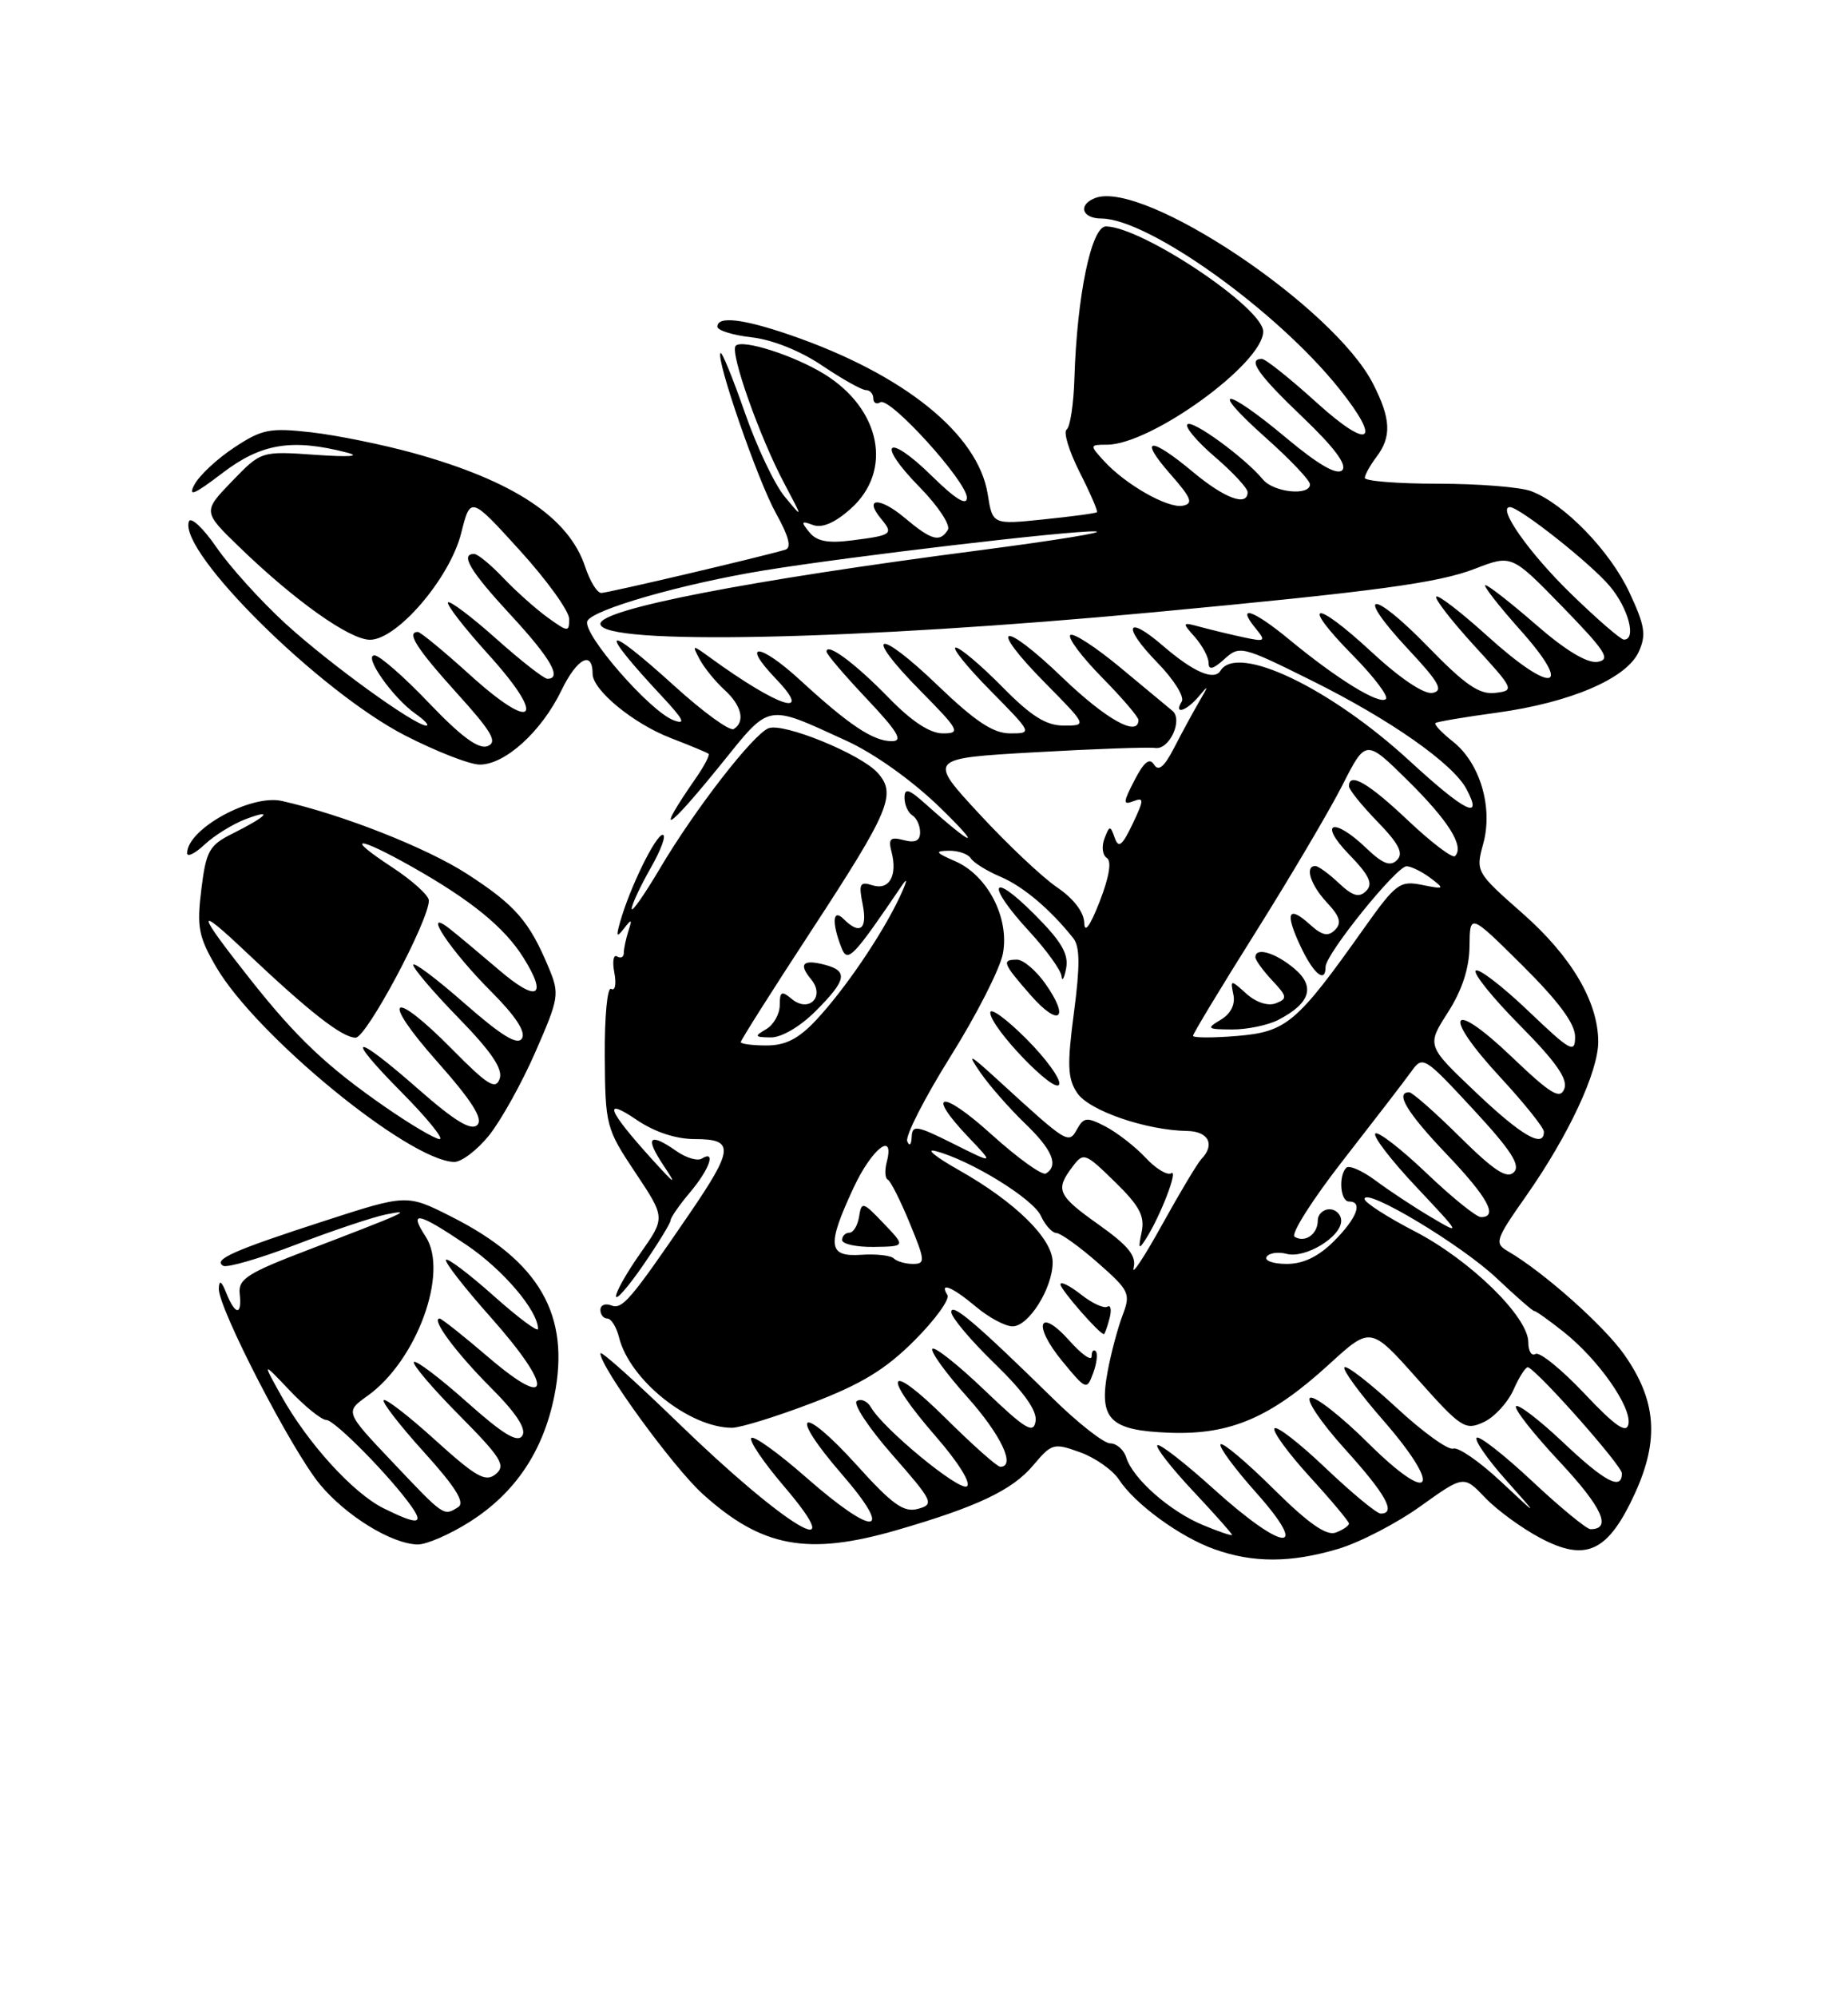 <?xml version="1.0" encoding="UTF-8" standalone="no"?>
<!DOCTYPE svg PUBLIC "-//W3C//DTD SVG 1.1//EN" "http://www.w3.org/Graphics/SVG/1.1/DTD/svg11.dtd" >
<svg xmlns="http://www.w3.org/2000/svg" xmlns:xlink="http://www.w3.org/1999/xlink" version="1.1" viewBox="0 0 237 256">
 <g >
 <path fill="currentColor"
d=" M 171.63 198.52 C 174.38 197.70 179.12 195.25 182.17 193.06 C 187.72 189.09 187.72 189.09 190.47 191.97 C 191.98 193.55 195.16 195.87 197.52 197.12 C 203.42 200.25 206.23 198.92 209.68 191.40 C 212.82 184.53 212.43 179.50 208.31 173.63 C 205.69 169.91 197.94 163.02 193.41 160.39 C 191.62 159.35 191.75 158.94 195.77 153.22 C 201.18 145.50 204.98 137.35 204.97 133.50 C 204.95 128.38 201.51 122.56 195.24 117.05 C 189.31 111.83 189.24 111.71 190.21 108.18 C 191.51 103.51 189.81 97.78 186.32 95.04 C 184.88 93.90 183.88 92.84 184.10 92.67 C 184.32 92.50 187.88 91.90 192.01 91.34 C 201.43 90.04 208.60 86.97 210.16 83.55 C 211.15 81.38 210.96 80.19 208.96 75.92 C 206.47 70.60 200.61 64.56 196.38 62.96 C 195.00 62.43 189.62 62.00 184.43 62.00 C 179.25 62.00 175.01 61.66 175.03 61.25 C 175.05 60.84 175.72 59.63 176.53 58.56 C 178.49 55.97 178.38 53.67 176.09 49.19 C 171.07 39.33 146.64 23.01 140.46 25.38 C 138.21 26.24 138.73 28.00 141.25 28.01 C 147.29 28.04 163.74 39.80 171.75 49.82 C 177.31 56.77 175.66 57.77 168.83 51.58 C 165.44 48.51 162.29 46.00 161.83 46.00 C 159.93 46.00 161.34 48.02 167.07 53.48 C 171.13 57.36 172.80 59.60 172.13 60.27 C 171.46 60.94 169.09 59.58 164.97 56.14 C 157.02 49.49 154.85 49.44 162.30 56.08 C 165.44 58.87 168.00 61.57 168.00 62.08 C 168.00 63.60 163.34 63.12 161.97 61.46 C 159.64 58.66 152.92 53.75 152.28 54.39 C 151.94 54.73 153.53 56.62 155.83 58.58 C 158.12 60.55 160.00 62.57 160.00 63.08 C 160.00 64.97 157.06 63.89 153.00 60.50 C 147.49 55.90 145.94 56.03 150.08 60.75 C 152.80 63.84 153.08 64.55 151.68 64.82 C 149.75 65.19 144.28 62.07 141.53 59.03 C 139.73 57.05 139.74 57.00 141.96 57.00 C 147.61 57.00 162.00 46.58 162.00 42.49 C 162.00 39.45 146.48 29.08 141.84 29.02 C 139.97 29.00 138.12 37.86 137.79 48.50 C 137.69 51.80 137.24 54.75 136.79 55.06 C 136.35 55.37 137.10 57.83 138.46 60.52 C 139.82 63.20 140.82 65.51 140.68 65.65 C 140.55 65.79 137.48 66.20 133.86 66.57 C 127.29 67.25 127.29 67.25 126.67 63.33 C 125.44 55.63 115.91 47.96 101.37 42.95 C 95.26 40.85 92.00 40.48 92.00 41.87 C 92.00 42.35 93.98 42.96 96.41 43.24 C 99.05 43.53 102.68 44.99 105.46 46.87 C 108.01 48.59 110.53 50.00 111.05 50.00 C 111.57 50.00 112.00 50.48 112.00 51.06 C 112.00 51.64 112.41 51.87 112.90 51.56 C 114.11 50.82 124.00 61.72 124.00 63.79 C 124.00 64.88 122.52 63.97 119.52 61.02 C 113.73 55.34 112.26 56.65 117.93 62.43 C 120.30 64.84 121.93 67.31 121.56 67.91 C 120.54 69.56 119.46 69.26 116.03 66.38 C 112.82 63.67 110.72 63.76 113.00 66.50 C 114.62 68.45 114.41 68.61 109.29 69.26 C 106.17 69.66 104.74 69.39 103.79 68.21 C 102.69 66.86 102.76 66.72 104.26 67.29 C 105.43 67.72 107.07 67.02 109.11 65.20 C 114.54 60.34 112.97 52.42 105.70 47.94 C 101.81 45.55 95.22 43.44 94.35 44.32 C 93.56 45.11 97.40 55.98 100.60 62.00 C 102.99 66.50 102.99 66.50 100.64 63.66 C 99.34 62.10 97.04 57.25 95.52 52.87 C 93.99 48.50 92.60 45.07 92.41 45.25 C 91.75 45.91 97.18 61.60 99.52 65.80 C 101.17 68.76 101.54 70.21 100.71 70.46 C 97.61 71.38 77.95 76.00 77.11 76.00 C 76.58 76.00 75.66 74.50 75.05 72.66 C 72.96 66.33 65.87 61.63 53.02 58.07 C 49.06 56.98 43.17 55.78 39.91 55.41 C 34.59 54.81 33.59 55.01 30.04 57.36 C 27.86 58.79 25.57 60.93 24.94 62.11 C 24.06 63.75 24.90 63.40 28.54 60.62 C 33.51 56.83 37.45 56.19 44.50 58.01 C 46.34 58.49 44.79 58.60 40.50 58.30 C 33.50 57.81 33.50 57.81 29.75 61.69 C 26.00 65.58 26.00 65.58 30.75 70.17 C 37.83 77.02 44.86 82.00 47.45 82.00 C 50.93 82.00 57.69 74.11 59.14 68.35 C 60.34 63.59 60.34 63.59 66.66 70.54 C 70.14 74.37 72.99 78.32 72.99 79.32 C 73.00 81.04 72.85 81.03 70.25 79.16 C 68.74 78.07 66.18 75.79 64.56 74.09 C 62.95 72.39 61.26 71.00 60.81 71.00 C 58.97 71.00 60.29 73.20 65.50 78.83 C 70.61 84.35 72.14 87.00 70.20 87.00 C 69.76 87.00 66.81 84.70 63.65 81.88 C 60.49 79.06 57.70 76.96 57.46 77.21 C 57.21 77.46 59.54 80.47 62.64 83.89 C 70.18 92.22 68.56 94.01 60.28 86.51 C 56.93 83.48 53.92 81.00 53.59 81.00 C 52.07 81.00 53.44 83.14 58.58 88.83 C 63.09 93.81 63.85 95.12 62.53 95.63 C 61.38 96.07 59.15 94.43 55.04 90.13 C 51.83 86.76 48.67 84.00 48.03 84.00 C 46.55 84.00 50.37 89.44 53.28 91.48 C 54.47 92.32 55.10 93.00 54.67 93.00 C 53.18 93.00 42.27 85.10 36.60 79.92 C 33.46 77.04 29.48 72.65 27.76 70.15 C 26.04 67.65 24.44 66.17 24.22 66.85 C 22.91 70.77 40.96 88.61 51.93 94.26 C 55.93 96.31 60.25 98.00 61.53 98.00 C 64.78 98.00 69.46 93.76 72.01 88.47 C 74.00 84.37 76.00 83.31 76.00 86.37 C 76.00 88.45 81.22 92.74 86.00 94.59 C 88.47 95.54 90.66 96.45 90.86 96.61 C 91.06 96.76 90.34 98.15 89.27 99.69 C 83.83 107.54 85.41 106.69 92.47 97.96 C 98.84 90.07 98.16 90.19 108.54 94.94 C 112.13 96.58 117.00 100.05 120.54 103.49 C 126.10 108.89 124.93 108.63 118.75 103.09 C 116.55 101.12 116.00 100.95 116.00 102.25 C 116.00 103.15 116.45 104.16 117.00 104.50 C 117.55 104.84 118.00 105.82 118.00 106.68 C 118.00 107.77 117.37 108.07 115.90 107.68 C 114.18 107.23 113.90 107.50 114.33 109.16 C 115.13 112.23 114.05 114.15 111.89 113.47 C 110.27 112.95 110.10 113.27 110.64 115.94 C 111.27 119.11 110.28 119.88 108.20 117.80 C 106.79 116.39 106.64 118.22 107.91 121.46 C 108.70 123.48 109.33 122.83 115.76 113.36 C 116.46 112.34 116.28 113.08 115.37 115.00 C 113.09 119.84 108.30 126.87 104.66 130.75 C 102.41 133.15 100.74 134.00 98.30 134.00 C 96.49 134.00 95.00 133.80 95.00 133.57 C 95.00 133.33 99.06 126.91 104.03 119.32 C 114.14 103.85 115.01 101.78 112.54 99.04 C 110.37 96.64 100.48 92.60 98.57 93.34 C 96.60 94.09 89.10 103.76 84.64 111.30 C 82.64 114.68 81.01 117.01 81.01 116.48 C 81.02 115.94 82.12 113.59 83.45 111.25 C 84.79 108.91 85.48 107.00 84.99 107.00 C 84.09 107.00 80.76 113.80 79.53 118.16 C 78.99 120.07 79.08 120.22 80.03 119.00 C 81.01 117.73 81.10 117.78 80.59 119.33 C 80.27 120.34 80.00 121.60 80.00 122.14 C 80.00 122.68 79.62 122.88 79.14 122.59 C 78.67 122.30 78.51 123.24 78.79 124.68 C 79.06 126.12 78.89 127.05 78.39 126.75 C 77.89 126.43 77.53 130.20 77.56 135.35 C 77.62 144.26 77.72 144.65 81.48 150.29 C 85.33 156.07 85.33 156.07 82.17 160.57 C 80.42 163.04 79.00 165.55 79.00 166.14 C 79.00 166.74 80.57 164.93 82.50 162.14 C 84.42 159.34 86.00 156.76 86.00 156.42 C 86.00 156.07 87.12 154.45 88.50 152.82 C 91.01 149.84 91.87 147.34 90.00 148.50 C 89.45 148.84 88.00 148.41 86.78 147.56 C 83.30 145.12 82.67 145.71 85.01 149.25 C 86.88 152.06 86.68 151.96 83.54 148.50 C 77.93 142.30 77.25 140.55 81.61 143.51 C 83.95 145.10 86.67 146.00 89.14 146.00 C 94.22 146.00 94.12 147.24 88.34 155.69 C 80.78 166.74 79.81 167.87 78.37 167.31 C 77.62 167.02 77.00 167.28 77.00 167.89 C 77.00 168.50 77.40 169.00 77.89 169.00 C 78.38 169.00 79.06 170.09 79.39 171.42 C 80.76 176.89 88.41 183.00 93.88 183.00 C 94.95 183.00 99.57 181.57 104.13 179.83 C 110.49 177.40 113.57 175.52 117.27 171.82 C 119.93 169.16 121.83 166.54 121.50 165.99 C 120.41 164.23 122.13 164.94 125.18 167.50 C 126.82 168.88 128.92 170.00 129.86 170.00 C 131.93 170.00 135.00 165.10 135.00 161.79 C 135.00 158.77 130.22 154.07 123.00 149.99 C 119.97 148.28 118.62 147.18 120.00 147.54 C 124.51 148.73 132.48 153.64 133.49 155.84 C 134.03 157.03 134.93 158.02 135.49 158.04 C 136.04 158.07 138.43 159.78 140.80 161.86 C 144.84 165.41 145.03 165.80 143.97 168.57 C 143.36 170.18 142.49 173.41 142.06 175.74 C 140.89 181.94 142.32 183.36 150.04 183.64 C 157.81 183.92 162.99 181.69 170.47 174.85 C 175.78 170.00 175.78 170.00 181.76 176.72 C 187.37 183.02 187.90 183.37 190.25 182.29 C 191.64 181.66 193.38 179.77 194.13 178.07 C 194.88 176.38 195.72 175.11 195.99 175.25 C 197.53 176.02 208.00 187.86 208.00 188.84 C 208.00 191.09 205.82 189.94 200.43 184.84 C 197.43 182.01 194.73 179.94 194.43 180.24 C 194.12 180.54 196.64 183.75 200.02 187.36 C 205.48 193.20 206.76 196.00 203.98 196.00 C 203.48 196.00 200.12 193.24 196.51 189.86 C 192.90 186.48 189.69 183.97 189.38 184.28 C 189.07 184.59 190.75 187.02 193.11 189.67 C 197.41 194.50 197.41 194.50 192.46 189.87 C 189.73 187.32 186.99 185.43 186.36 185.67 C 185.73 185.90 182.45 183.54 179.08 180.41 C 175.70 177.29 172.71 174.96 172.42 175.25 C 172.14 175.53 174.36 178.58 177.37 182.02 C 185.12 190.92 183.69 193.12 175.47 184.97 C 172.02 181.55 168.69 178.94 168.05 179.15 C 167.41 179.36 169.39 182.30 172.44 185.68 C 177.74 191.53 179.11 194.00 177.07 194.00 C 176.56 194.00 173.39 191.38 170.02 188.18 C 166.65 184.97 163.70 182.68 163.44 183.09 C 163.19 183.49 165.24 186.29 167.99 189.30 C 170.75 192.32 173.00 195.01 173.00 195.28 C 173.00 195.56 172.24 196.08 171.32 196.43 C 170.12 196.89 167.82 195.29 163.34 190.85 C 159.88 187.42 156.82 184.84 156.54 185.12 C 156.26 185.41 158.31 188.19 161.10 191.32 C 168.16 199.24 164.64 198.96 155.69 190.88 C 151.96 187.51 148.69 184.97 148.43 185.24 C 148.16 185.50 150.21 188.13 152.97 191.07 C 155.74 194.02 158.00 196.56 158.00 196.73 C 158.00 196.89 156.31 196.32 154.25 195.46 C 150.01 193.69 145.31 189.55 144.44 186.82 C 144.13 185.82 143.20 185.00 142.38 185.00 C 141.57 185.00 138.26 182.41 135.04 179.25 C 125.22 169.63 122.00 166.89 122.00 168.17 C 122.00 168.84 124.50 171.81 127.56 174.77 C 131.30 178.40 133.02 180.81 132.81 182.15 C 132.55 183.84 131.52 183.21 126.25 178.17 C 122.81 174.88 119.80 172.51 119.57 172.89 C 119.33 173.27 121.34 176.04 124.03 179.04 C 128.37 183.89 130.32 188.00 128.28 188.00 C 127.88 188.00 124.73 185.20 121.28 181.78 C 113.78 174.35 112.92 175.95 120.01 184.11 C 122.91 187.43 124.59 190.14 123.99 190.51 C 122.98 191.13 113.29 183.15 111.69 180.37 C 111.24 179.59 110.43 179.23 109.89 179.57 C 109.35 179.90 111.40 183.01 114.44 186.47 C 119.66 192.42 119.85 192.81 117.74 193.39 C 115.91 193.90 114.46 192.87 109.84 187.75 C 102.64 179.81 100.97 180.89 107.97 188.96 C 114.81 196.86 112.18 197.08 103.38 189.36 C 99.84 186.25 96.68 183.98 96.36 184.31 C 96.03 184.64 97.90 187.40 100.50 190.45 C 109.51 200.99 100.76 195.75 86.90 182.30 C 81.45 177.02 77.00 173.04 77.00 173.46 C 77.00 175.25 86.33 188.06 90.11 191.48 C 97.70 198.34 103.57 199.43 115.00 196.12 C 125.33 193.13 129.83 190.99 132.50 187.82 C 134.88 184.99 135.14 184.92 138.51 186.14 C 140.46 186.84 142.70 188.42 143.50 189.64 C 145.56 192.79 151.34 197.00 155.75 198.57 C 160.71 200.34 165.54 200.33 171.63 198.52 Z  M 60.25 195.05 C 66.07 191.36 69.66 186.02 71.09 178.93 C 73.17 168.56 69.20 161.65 57.88 155.94 C 52.18 153.06 52.18 153.06 41.54 156.51 C 29.93 160.27 27.28 161.45 28.62 162.24 C 29.10 162.53 33.33 161.30 38.00 159.51 C 42.67 157.72 47.85 155.99 49.50 155.66 C 53.11 154.93 52.07 155.41 39.50 160.21 C 31.72 163.18 30.53 163.94 30.74 165.82 C 31.05 168.65 30.18 168.61 29.03 165.75 C 28.40 164.17 28.11 164.00 28.06 165.16 C 27.97 167.63 37.43 185.93 41.04 190.27 C 44.41 194.32 50.22 197.88 53.55 197.96 C 54.68 197.98 57.70 196.67 60.25 195.05 Z  M 140.52 173.19 C 140.23 172.90 140.00 173.20 140.00 173.85 C 140.00 174.50 138.72 173.60 137.16 171.85 C 133.22 167.44 132.38 169.79 136.23 174.46 C 139.29 178.18 139.38 178.21 140.20 175.98 C 140.66 174.73 140.81 173.47 140.52 173.19 Z  M 142.29 169.00 C 142.58 167.90 142.46 167.22 142.02 167.48 C 141.59 167.75 140.06 167.05 138.62 165.91 C 137.18 164.78 136.00 164.20 136.00 164.62 C 136.00 165.28 141.00 171.00 141.57 171.00 C 141.68 171.00 142.00 170.10 142.29 169.00 Z  M 62.71 145.54 C 64.24 143.63 66.93 138.81 68.67 134.82 C 71.70 127.90 71.78 127.40 70.37 124.03 C 67.88 118.07 66.10 116.02 59.88 112.00 C 54.69 108.65 43.87 104.39 36.14 102.66 C 32.17 101.77 24.00 106.27 24.00 109.35 C 24.00 109.90 25.01 109.40 26.25 108.24 C 27.49 107.08 29.84 105.63 31.48 105.00 C 35.19 103.60 34.27 104.62 29.83 106.84 C 26.83 108.33 26.43 109.05 25.82 114.00 C 25.22 118.81 25.46 120.05 27.71 123.92 C 32.83 132.71 52.33 148.70 58.21 148.93 C 59.15 148.97 61.17 147.44 62.71 145.54 Z  M 104.60 129.60 C 108.57 125.63 108.81 124.45 105.79 123.66 C 102.97 122.92 102.37 123.54 104.02 125.52 C 105.85 127.73 103.75 129.87 101.54 128.04 C 100.24 126.95 100.00 127.07 100.00 128.83 C 100.00 129.97 99.21 131.36 98.25 131.92 C 96.70 132.82 96.77 132.94 98.85 132.97 C 100.22 132.99 102.62 131.58 104.60 129.60 Z  M 203.18 178.60 C 200.25 175.50 197.44 173.23 196.93 173.54 C 196.42 173.86 196.00 173.18 196.00 172.04 C 196.00 168.78 188.54 161.50 181.45 157.83 C 177.91 156.00 175.01 154.13 175.00 153.68 C 175.00 152.11 187.39 159.53 191.93 163.82 C 194.44 166.19 196.62 168.09 196.77 168.04 C 196.92 167.99 198.62 169.20 200.54 170.72 C 204.99 174.25 209.27 180.35 208.84 182.54 C 208.59 183.80 207.14 182.79 203.18 178.60 Z  M 145.38 162.50 C 145.76 160.97 144.72 159.68 140.95 157.00 C 135.62 153.22 135.30 152.51 137.54 149.55 C 138.96 147.67 139.14 147.73 142.98 151.48 C 146.15 154.57 146.84 155.88 146.41 157.93 C 145.95 160.12 146.04 160.24 146.99 158.74 C 148.85 155.81 151.16 149.78 150.20 150.38 C 149.70 150.69 148.21 149.78 146.90 148.37 C 145.58 146.96 143.28 145.18 141.80 144.40 C 139.39 143.15 138.99 143.19 138.13 144.73 C 137.04 146.68 136.91 146.60 128.09 138.53 C 124.25 135.02 123.95 134.89 125.75 137.50 C 126.89 139.15 129.44 142.05 131.41 143.95 C 134.96 147.35 135.81 149.38 134.14 150.41 C 133.67 150.71 130.52 148.44 127.14 145.39 C 120.73 139.59 118.61 139.90 124.25 145.81 C 127.50 149.22 127.50 149.22 122.25 146.59 C 117.53 144.23 116.99 144.15 116.92 145.73 C 116.88 146.73 116.63 146.97 116.35 146.28 C 116.08 145.61 118.58 140.72 121.90 135.41 C 125.23 130.10 128.25 124.17 128.62 122.22 C 129.48 117.65 126.66 112.20 122.51 110.39 C 119.95 109.28 119.83 109.07 121.69 109.04 C 122.90 109.02 124.16 109.46 124.51 110.02 C 124.85 110.57 126.57 111.64 128.32 112.38 C 131.23 113.62 134.70 116.55 137.65 120.26 C 138.50 121.33 138.52 123.79 137.73 129.78 C 136.84 136.52 136.91 138.23 138.14 140.08 C 139.64 142.35 146.96 144.87 152.25 144.96 C 154.99 145.00 155.86 146.71 154.08 148.55 C 153.58 149.07 151.30 152.88 149.02 157.00 C 146.74 161.12 145.10 163.60 145.38 162.50 Z  M 131.62 133.15 C 129.08 130.61 127.00 129.09 127.00 129.79 C 127.00 131.69 135.37 140.39 135.84 138.98 C 136.06 138.32 134.16 135.69 131.62 133.15 Z  M 134.01 126.01 C 132.83 124.36 131.22 123.00 130.43 123.00 C 128.41 123.00 128.59 123.46 132.21 127.59 C 135.88 131.76 137.25 130.56 134.01 126.01 Z  M 132.59 117.12 C 126.95 111.48 126.46 113.38 132.00 119.38 C 134.20 121.77 136.06 124.35 136.14 125.11 C 136.21 125.88 136.48 125.42 136.73 124.10 C 137.07 122.26 136.11 120.63 132.59 117.12 Z  M 114.63 161.30 C 114.25 160.91 112.37 160.70 110.46 160.83 C 106.18 161.12 106.01 159.67 109.46 152.25 C 111.82 147.19 114.78 144.90 113.72 148.95 C 113.44 150.03 113.50 151.04 113.86 151.20 C 114.21 151.37 115.47 153.86 116.66 156.75 C 118.66 161.59 118.69 162.00 117.08 162.00 C 116.12 162.00 115.02 161.68 114.63 161.30 Z  M 113.32 156.80 C 110.67 154.02 110.48 153.97 110.18 155.92 C 110.00 157.06 109.44 158.00 108.93 158.00 C 108.42 158.00 108.00 158.42 108.00 158.94 C 108.00 159.45 109.83 159.85 112.07 159.82 C 116.15 159.76 116.15 159.76 113.32 156.80 Z  M 162.44 161.09 C 162.75 160.60 163.90 160.42 165.00 160.71 C 167.39 161.34 172.00 158.55 172.00 156.48 C 172.00 155.66 171.32 155.00 170.50 155.00 C 169.68 155.00 169.00 155.65 169.00 156.44 C 169.00 158.19 167.36 159.34 166.03 158.52 C 165.50 158.19 168.31 153.76 172.28 148.67 C 176.25 143.58 180.18 138.48 181.00 137.33 C 182.46 135.29 182.65 135.41 188.91 142.16 C 193.80 147.44 195.04 149.36 194.15 150.25 C 193.26 151.14 191.61 150.06 187.21 145.71 C 184.04 142.57 181.12 140.00 180.72 140.00 C 178.87 140.00 180.46 142.63 185.50 147.91 C 190.80 153.47 192.19 156.00 189.93 156.00 C 189.33 156.00 186.18 153.45 182.92 150.34 C 179.66 147.23 176.71 144.96 176.38 145.29 C 176.04 145.63 178.41 148.71 181.63 152.13 C 187.42 158.28 187.45 158.33 183.50 155.99 C 181.30 154.69 178.11 152.58 176.41 151.31 C 174.71 150.05 173.03 149.31 172.66 149.67 C 171.63 150.71 171.89 154.00 173.00 154.00 C 174.83 154.00 174.03 156.12 171.08 159.08 C 169.09 161.06 167.15 162.00 165.02 162.00 C 163.29 162.00 162.13 161.59 162.44 161.09 Z  M 189.23 139.97 C 182.96 134.02 182.96 134.02 185.69 129.76 C 187.51 126.91 188.43 124.11 188.46 121.28 C 188.50 117.06 188.50 117.06 195.25 123.75 C 199.89 128.36 202.00 131.20 202.00 132.88 C 202.00 135.08 201.44 134.77 195.95 129.53 C 192.62 126.36 189.61 124.06 189.26 124.41 C 188.90 124.76 191.46 127.93 194.94 131.44 C 199.53 136.07 201.10 138.31 200.62 139.55 C 200.07 140.97 198.89 140.25 193.81 135.40 C 185.92 127.88 184.86 129.92 192.41 138.08 C 195.48 141.40 198.00 144.54 198.00 145.06 C 198.00 147.24 195.12 145.57 189.23 139.97 Z  M 153.00 132.76 C 153.00 132.49 156.64 126.47 161.09 119.39 C 165.54 112.30 170.53 103.85 172.17 100.62 C 175.16 94.73 175.16 94.73 180.58 100.08 C 185.79 105.23 187.83 108.50 186.60 109.73 C 186.28 110.05 183.57 107.99 180.57 105.16 C 175.49 100.35 173.00 98.91 173.00 100.78 C 173.00 101.21 174.65 103.25 176.66 105.32 C 179.41 108.16 180.03 109.37 179.16 110.24 C 178.30 111.10 177.32 110.72 175.20 108.69 C 170.99 104.66 169.01 105.39 173.00 109.50 C 175.62 112.20 176.12 113.28 175.21 114.19 C 174.30 115.10 173.49 114.87 171.70 113.19 C 170.42 111.98 169.06 111.00 168.69 111.00 C 167.29 111.00 168.07 113.44 170.19 115.70 C 171.85 117.47 172.09 118.31 171.21 119.19 C 170.33 120.07 169.56 119.91 168.02 118.52 C 165.20 115.96 164.75 116.95 166.78 121.27 C 168.45 124.84 170.00 126.11 170.00 123.92 C 170.00 122.30 179.12 110.99 180.40 111.03 C 181.00 111.05 182.38 111.73 183.47 112.55 C 185.32 113.95 185.25 114.00 182.37 113.42 C 179.52 112.85 179.01 113.23 174.90 119.02 C 166.31 131.14 164.99 132.25 158.66 132.78 C 155.55 133.04 153.00 133.03 153.00 132.76 Z  M 163.90 130.74 C 168.07 128.59 168.74 126.43 165.95 124.11 C 163.52 122.09 161.00 121.36 161.00 122.69 C 161.00 123.06 161.97 124.40 163.15 125.66 C 165.09 127.72 165.13 128.01 163.61 128.60 C 162.61 128.98 161.08 128.48 159.85 127.37 C 157.81 125.54 157.78 125.54 158.18 127.50 C 158.44 128.76 157.83 129.95 156.55 130.71 C 154.67 131.83 154.80 131.93 158.00 131.95 C 159.93 131.96 162.58 131.41 163.90 130.74 Z  M 139.05 118.29 C 139.02 116.92 137.70 115.19 135.59 113.75 C 133.71 112.48 129.21 108.24 125.59 104.32 C 119.00 97.20 119.00 97.20 132.75 96.42 C 140.31 95.99 147.25 95.74 148.17 95.87 C 149.98 96.12 151.75 92.25 150.35 91.10 C 149.88 90.72 146.89 88.24 143.70 85.58 C 140.51 82.93 137.61 81.05 137.26 81.40 C 136.91 81.76 138.73 84.19 141.31 86.81 C 143.89 89.43 146.00 91.89 146.00 92.28 C 146.00 94.53 141.87 92.23 136.29 86.88 C 128.47 79.36 126.52 79.92 134.02 87.52 C 139.43 93.00 139.43 93.00 136.43 93.00 C 134.15 93.00 132.24 91.80 128.50 88.00 C 125.79 85.25 123.12 83.00 122.57 83.00 C 122.02 83.00 124.01 85.47 127.00 88.50 C 132.40 93.97 132.42 94.00 129.55 94.00 C 127.38 94.00 125.09 92.48 120.29 87.88 C 112.47 80.36 110.52 80.92 118.02 88.52 C 123.04 93.60 123.25 94.00 120.92 94.00 C 119.26 94.00 116.91 92.46 113.96 89.42 C 109.65 85.00 106.00 82.30 106.00 83.52 C 106.00 83.85 108.32 86.57 111.15 89.56 C 115.16 93.81 115.87 95.00 114.37 95.00 C 111.99 95.00 108.91 92.95 102.68 87.23 C 97.41 82.38 94.91 82.21 99.51 87.01 C 104.43 92.15 99.88 90.68 91.09 84.30 C 88.75 82.60 88.72 82.60 89.75 84.54 C 90.34 85.63 91.76 87.37 92.91 88.42 C 95.11 90.41 95.61 92.51 94.10 93.44 C 93.60 93.75 90.22 91.30 86.58 88.00 C 77.31 79.60 76.49 80.26 84.95 89.31 C 87.69 92.25 88.02 92.93 86.37 92.31 C 83.33 91.16 74.69 81.24 75.32 79.62 C 75.88 78.16 87.51 74.82 98.00 73.11 C 109.00 71.32 137.21 67.99 140.44 68.11 C 142.12 68.17 135.40 69.26 125.50 70.55 C 96.09 74.37 77.00 78.07 77.00 79.96 C 77.00 82.75 109.72 82.06 148.00 78.47 C 176.55 75.79 184.47 74.72 189.18 72.89 C 193.87 71.08 193.87 71.08 200.40 77.79 C 205.94 83.49 206.62 84.55 204.88 84.83 C 203.56 85.04 200.79 83.38 197.00 80.08 C 193.79 77.29 190.86 75.00 190.50 75.00 C 190.14 75.00 192.15 77.59 194.97 80.75 C 201.91 88.52 199.12 89.08 190.82 81.58 C 187.43 78.51 184.45 76.21 184.20 76.47 C 183.94 76.72 186.12 79.53 189.03 82.72 C 194.21 88.37 194.27 88.51 191.76 88.81 C 189.72 89.05 187.92 87.81 183.11 82.87 C 175.84 75.39 173.58 75.70 180.60 83.22 C 184.56 87.45 185.16 88.53 183.72 88.81 C 182.63 89.02 179.57 86.97 175.86 83.53 C 168.48 76.70 166.67 77.07 173.50 84.00 C 176.18 86.72 178.09 89.24 177.74 89.59 C 176.94 90.40 171.48 87.04 165.34 81.97 C 160.64 78.09 158.44 77.40 161.11 80.64 C 162.37 82.18 162.23 82.28 159.50 81.69 C 157.85 81.34 155.38 80.74 154.00 80.37 C 151.57 79.71 151.55 79.75 153.25 81.67 C 154.21 82.76 155.00 84.25 155.00 84.98 C 155.00 85.92 155.59 85.78 157.01 84.49 C 158.97 82.71 159.26 82.78 168.26 87.25 C 178.27 92.22 186.32 97.86 188.06 101.12 C 190.27 105.25 187.92 104.09 180.79 97.54 C 170.58 88.15 158.68 82.47 156.53 85.96 C 155.70 87.29 153.08 86.16 149.14 82.77 C 144.40 78.68 143.88 80.26 148.43 84.93 C 150.52 87.07 151.93 89.31 151.56 89.91 C 150.47 91.67 152.14 91.16 153.75 89.25 C 155.03 87.71 155.04 87.80 153.75 90.00 C 152.95 91.38 151.51 94.03 150.55 95.90 C 149.31 98.30 148.57 98.92 148.00 98.00 C 147.43 97.08 146.71 97.66 145.50 100.00 C 144.01 102.88 143.99 103.22 145.36 102.69 C 146.74 102.16 146.73 102.50 145.25 105.61 C 143.91 108.41 143.45 108.77 142.96 107.39 C 142.39 105.77 142.30 105.77 141.64 107.49 C 141.25 108.51 141.39 109.62 141.95 109.97 C 142.59 110.37 142.26 112.38 141.03 115.55 C 139.80 118.70 139.08 119.69 139.05 118.29 Z  M 201.46 76.09 C 196.12 70.90 191.96 65.00 193.64 65.00 C 194.87 65.00 204.01 72.22 206.45 75.13 C 208.85 77.97 209.91 82.02 208.25 81.98 C 207.84 81.97 204.78 79.32 201.46 76.09 Z  M 49.21 193.33 C 45.30 191.40 39.46 184.99 36.06 178.88 C 33.62 174.50 33.62 174.50 37.18 178.25 C 39.14 180.31 41.24 182.00 41.85 182.00 C 42.92 182.00 50.15 189.34 52.80 193.13 C 54.40 195.41 53.52 195.46 49.21 193.33 Z  M 50.37 187.43 C 44.24 180.97 44.24 180.97 47.12 178.92 C 53.45 174.41 57.59 163.08 54.59 158.50 C 52.37 155.11 53.57 155.35 59.82 159.56 C 64.50 162.72 68.99 167.98 69.00 170.33 C 69.00 170.79 66.44 168.88 63.32 166.10 C 60.19 163.31 57.44 161.23 57.20 161.47 C 56.96 161.71 59.56 165.05 62.97 168.88 C 70.99 177.91 70.81 180.95 62.67 173.99 C 59.46 171.24 56.63 169.00 56.38 169.00 C 55.23 169.00 58.49 173.39 62.92 177.83 C 66.20 181.10 67.53 183.14 66.99 184.01 C 66.39 184.98 64.53 183.85 59.88 179.71 C 56.41 176.62 53.36 174.31 53.09 174.57 C 52.83 174.84 55.42 177.89 58.86 181.36 C 64.28 186.83 64.91 187.83 63.58 188.94 C 62.28 190.01 61.09 189.34 55.85 184.61 C 52.45 181.52 49.46 179.21 49.21 179.46 C 48.96 179.71 51.29 182.72 54.39 186.14 C 58.44 190.62 59.67 192.59 58.76 193.17 C 56.89 194.35 56.99 194.42 50.37 187.43 Z  M 49.42 141.90 C 41.92 136.70 38.03 133.02 32.08 125.50 C 25.12 116.70 25.00 115.82 31.61 122.08 C 39.69 129.72 43.89 133.00 45.61 133.00 C 47.00 133.00 55.00 118.01 55.00 115.42 C 55.00 114.77 52.86 112.84 50.25 111.13 C 44.09 107.10 45.75 107.10 52.89 111.13 C 60.43 115.39 64.71 118.88 67.13 122.75 C 70.30 127.82 68.89 128.52 63.98 124.31 C 61.51 122.20 58.64 119.80 57.59 118.98 C 54.00 116.21 57.80 121.90 62.99 127.09 C 66.09 130.19 67.46 132.26 66.94 133.10 C 66.37 134.02 64.33 132.77 59.57 128.60 C 55.96 125.43 53.00 123.21 53.00 123.68 C 53.00 124.14 55.63 127.22 58.85 130.52 C 63.02 134.80 64.52 137.02 64.08 138.27 C 63.57 139.73 62.53 139.09 58.02 134.52 C 50.16 126.56 48.66 127.72 56.05 136.05 C 60.55 141.13 61.99 143.41 61.21 144.19 C 60.43 144.97 58.33 143.70 53.70 139.64 C 45.26 132.23 44.01 132.43 51.50 140.00 C 54.77 143.30 56.96 146.00 56.38 146.00 C 55.81 146.00 52.67 144.15 49.42 141.90 Z "/>
</g>
</svg>